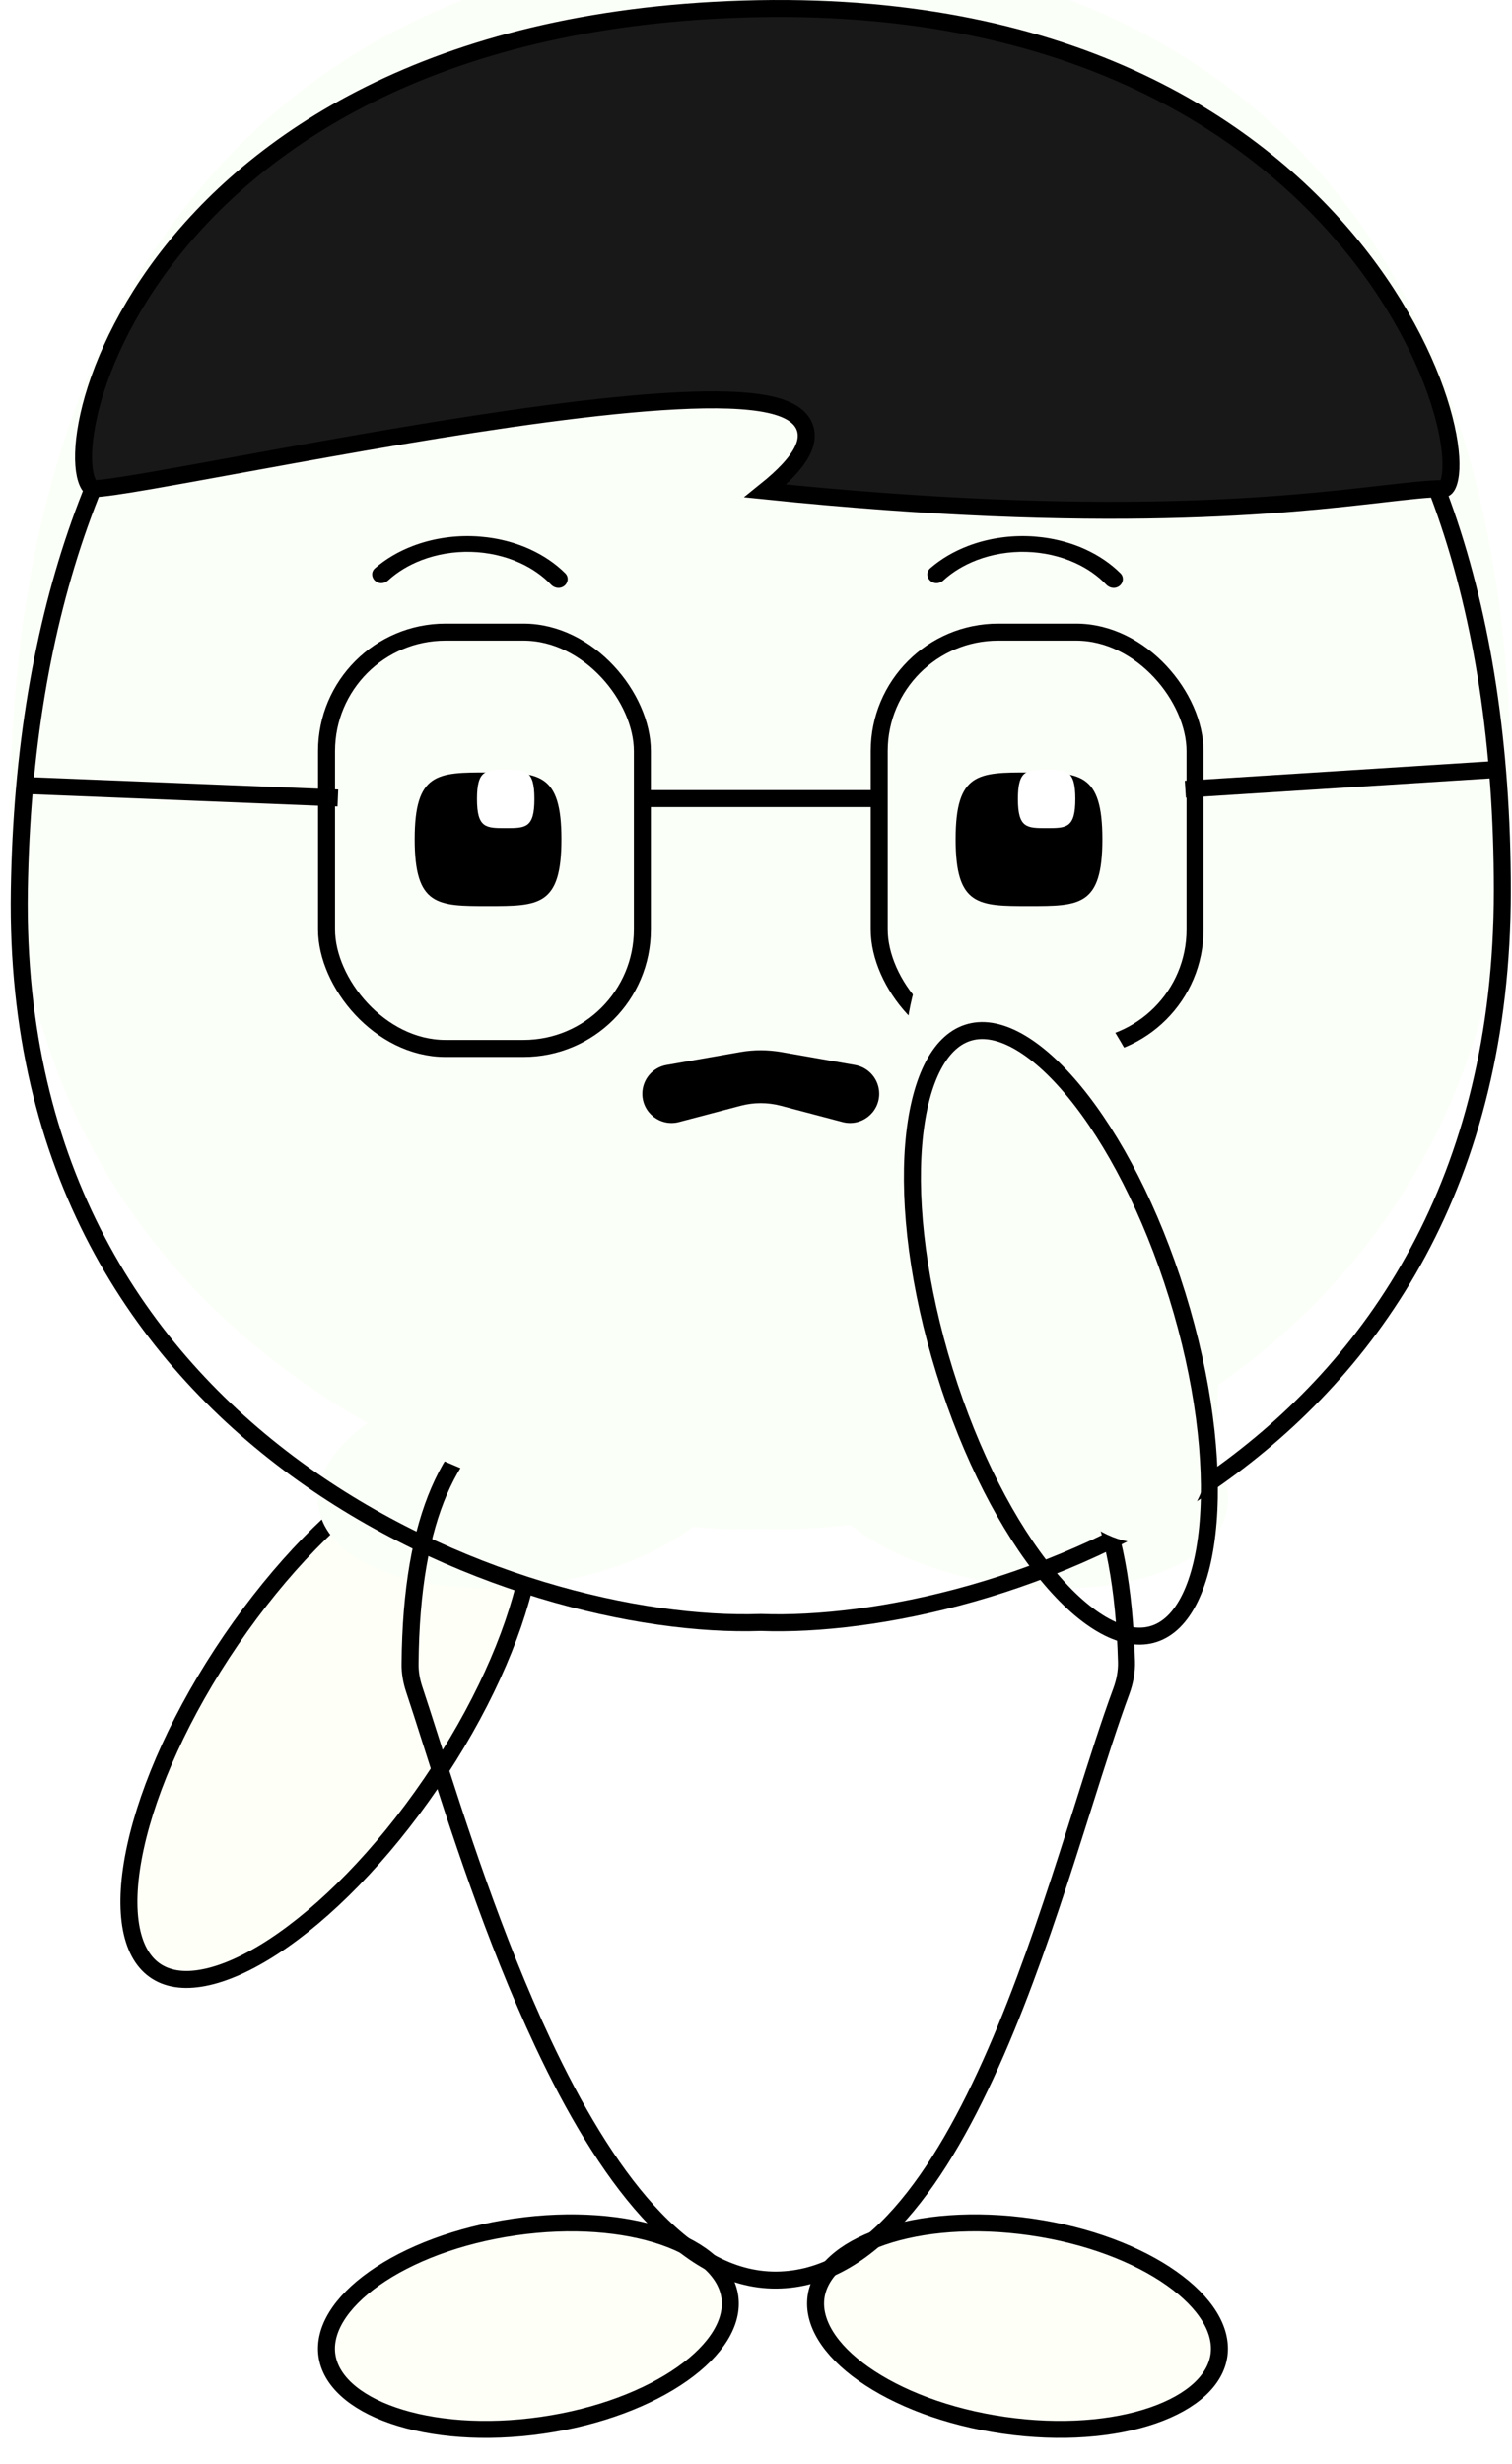 <svg width="89" height="145" viewBox="0 0 89 145" fill="none" xmlns="http://www.w3.org/2000/svg">
<g filter="url(#filter0_i_512_669)">
<ellipse cx="7.741" cy="18.923" rx="7.741" ry="18.923" transform="matrix(0.812 0.583 -0.564 0.826 23.875 80.589)" fill="#FAFFF7"/>
</g>
<path d="M25.371 104.946C22.45 109.221 19.12 112.57 16.116 114.538C14.613 115.522 13.213 116.147 12.002 116.381C10.794 116.616 9.817 116.456 9.093 115.936C8.369 115.417 7.889 114.531 7.69 113.287C7.492 112.041 7.585 110.48 7.974 108.696C8.751 105.13 10.684 100.779 13.604 96.504C16.525 92.23 19.855 88.88 22.859 86.913C24.362 85.928 25.762 85.304 26.973 85.069C28.181 84.835 29.158 84.995 29.882 85.514C30.606 86.034 31.086 86.919 31.285 88.163C31.483 89.409 31.39 90.971 31.001 92.755C30.224 96.321 28.291 100.672 25.371 104.946Z" stroke="black" fill="#FEFFF7"/>
<g filter="url(#filter1_i_512_669)">
<ellipse cx="6.389" cy="12.482" rx="6.389" ry="12.482" transform="matrix(-0.136 -0.991 0.99 -0.143 19.615 144.995)" fill="#FAFFF7"/>
</g>
<path d="M30.302 131.051C33.652 130.569 36.756 130.832 39.059 131.625C41.392 132.428 42.761 133.712 42.962 135.178C43.163 136.643 42.192 138.265 40.166 139.695C38.165 141.108 35.252 142.238 31.902 142.72C28.552 143.203 25.448 142.939 23.145 142.147C20.812 141.344 19.443 140.059 19.242 138.594C19.041 137.128 20.012 135.507 22.038 134.076C24.039 132.663 26.952 131.534 30.302 131.051Z" stroke="black" fill="#FEFFF7"/>
<g filter="url(#filter2_i_512_669)">
<ellipse cx="6.389" cy="12.482" rx="6.389" ry="12.482" transform="matrix(0.136 -0.991 0.99 0.143 46.67 141.436)" fill="#FAFFF7"/>
</g>
<path d="M60.694 131.051C64.044 131.533 66.957 132.663 68.958 134.076C70.984 135.506 71.955 137.128 71.754 138.593C71.553 140.059 70.183 141.343 67.851 142.146C65.547 142.939 62.443 143.202 59.093 142.72C55.743 142.238 52.831 141.108 50.829 139.695C48.803 138.264 47.833 136.643 48.033 135.177C48.234 133.712 49.604 132.427 51.936 131.625C54.24 130.832 57.344 130.568 60.694 131.051Z" stroke="black" fill="#FEFFF7"/>
<g filter="url(#filter3_i_512_669)">
<path d="M23.906 99.567C23.731 99.045 23.632 98.487 23.637 97.936C23.778 80.034 33.313 79.707 45.231 79.604C57.115 79.502 66.333 80.024 66.807 97.785C66.825 98.434 66.698 99.089 66.472 99.698C62.689 109.899 57.445 134.575 45.711 134.676C33.984 134.777 26.839 108.328 23.906 99.567Z" fill="#FAFFF7"/>
</g>
<path d="M24.38 99.408C24.221 98.933 24.133 98.429 24.137 97.94C24.207 89.069 26.599 84.727 30.274 82.524C32.137 81.407 34.375 80.811 36.911 80.49C39.45 80.17 42.251 80.13 45.235 80.104C51.211 80.052 56.332 80.172 60.038 82.423C63.677 84.633 66.072 88.994 66.308 97.799C66.323 98.375 66.21 98.966 66.004 99.524C65.321 101.365 64.59 103.678 63.787 106.218C63.471 107.215 63.145 108.247 62.806 109.299C61.6 113.045 60.23 117.07 58.615 120.775C56.998 124.484 55.148 127.842 52.998 130.271C50.851 132.698 48.447 134.152 45.707 134.176C42.978 134.2 40.458 132.68 38.139 130.129C35.823 127.58 33.764 124.061 31.963 120.232C29.074 114.088 26.891 107.241 25.378 102.496C25.005 101.324 24.672 100.281 24.38 99.408Z" stroke="black"/>
<g filter="url(#filter4_i_512_669)">
<path d="M88.931 52.408C88.931 87.065 58.187 96.472 44.784 95.977C30.355 96.472 0.123 85.58 0.637 52.408C1.15 19.236 19.607 2.897 44.784 2.897C69.961 2.897 88.931 17.751 88.931 52.408Z" fill="#FAFFF7"/>
</g>
<path d="M44.802 95.478L44.785 95.477L44.767 95.478C37.661 95.721 26.606 93.154 17.402 86.414C8.222 79.692 0.883 68.823 1.137 52.416C1.392 35.919 6.107 23.675 13.824 15.558C21.538 7.443 32.306 3.397 44.784 3.397C57.276 3.397 68.17 7.08 75.942 15.006C83.715 22.932 88.431 35.169 88.431 52.408C88.431 69.563 80.834 80.431 71.595 86.967C62.33 93.52 51.403 95.722 44.802 95.478Z" stroke="black"/>
<path d="M84.988 28.754C84.121 28.754 82.939 28.89 81.346 29.073C75.738 29.717 65.036 30.946 45.051 28.889C45.6 28.448 46.049 28.038 46.404 27.658C46.947 27.075 47.31 26.517 47.422 25.981C47.543 25.394 47.351 24.886 46.921 24.512C46.527 24.169 45.951 23.951 45.294 23.807C43.969 23.516 42.056 23.474 39.813 23.59C37.559 23.705 34.93 23.983 32.15 24.351C26.591 25.087 20.404 26.191 15.368 27.11C14.818 27.21 14.281 27.308 13.761 27.403C11.898 27.744 10.241 28.047 8.893 28.28C7.145 28.582 5.977 28.754 5.538 28.754C5.461 28.754 5.384 28.728 5.295 28.62C5.194 28.498 5.089 28.281 5.015 27.94C4.868 27.26 4.877 26.233 5.121 24.942C5.606 22.375 6.994 18.9 9.656 15.375C14.968 8.343 25.359 1.101 43.761 0.533C62.53 -0.047 73.655 7.192 79.617 14.521C82.605 18.194 84.299 21.892 85.009 24.649C85.365 26.033 85.466 27.149 85.379 27.893C85.335 28.268 85.248 28.505 85.161 28.634C85.087 28.744 85.034 28.754 84.988 28.754Z" fill="#181818" stroke="black"/>
<rect x="19.221" y="37.198" width="18.59" height="24.5" rx="7" stroke="black"/>
<rect x="51.753" y="37.198" width="18.59" height="24.5" rx="7" stroke="black"/>
<path d="M37.809 46.997L51.752 46.997" stroke="black"/>
<path d="M1.29 46.214L19.888 46.961" stroke="black"/>
<path d="M69.773 46.444L87.805 45.298" stroke="black"/>
<path d="M33.047 49.389C33.047 53.322 31.709 53.322 28.728 53.322C25.747 53.322 24.409 53.322 24.409 49.389C24.409 45.455 25.747 45.455 28.728 45.455C31.709 45.455 33.047 45.455 33.047 49.389Z" fill="black"/>
<path d="M31.457 47.016C31.457 48.735 30.934 48.735 29.767 48.735C28.6 48.735 28.076 48.735 28.076 47.016C28.076 45.297 28.6 45.297 29.767 45.297C30.934 45.297 31.457 45.297 31.457 47.016Z" fill="white"/>
<path d="M64.888 49.389C64.888 53.322 63.55 53.322 60.569 53.322C57.587 53.322 56.25 53.322 56.25 49.389C56.25 45.455 57.587 45.455 60.569 45.455C63.55 45.455 64.888 45.455 64.888 49.389Z" fill="black"/>
<path d="M63.297 47.016C63.297 48.735 62.774 48.735 61.607 48.735C60.44 48.735 59.916 48.735 59.916 47.016C59.916 45.297 60.44 45.297 61.607 45.297C62.774 45.297 63.297 45.297 63.297 47.016Z" fill="white"/>
<path d="M37.809 64.365C37.809 63.531 38.409 62.816 39.231 62.672L43.574 61.909C44.372 61.769 45.189 61.769 45.987 61.909L50.33 62.672C51.152 62.816 51.752 63.531 51.752 64.365C51.752 65.493 50.684 66.315 49.594 66.028L45.957 65.069C45.186 64.866 44.375 64.866 43.604 65.069L39.967 66.028C38.877 66.315 37.809 65.493 37.809 64.365Z" fill="black"/>
<g filter="url(#filter5_i_512_669)">
<ellipse cx="7.701" cy="19.017" rx="7.701" ry="19.017" transform="matrix(0.95 -0.312 0.297 0.955 49.489 62.702)" fill="#FAFFF7"/>
</g>
<path d="M69.29 76.22C70.833 81.19 71.41 85.933 71.113 89.575C70.964 91.397 70.599 92.917 70.046 94.046C69.494 95.174 68.778 95.872 67.938 96.148C67.098 96.423 66.121 96.28 65.035 95.689C63.948 95.097 62.793 94.076 61.645 92.679C59.349 89.887 57.147 85.677 55.604 80.707C54.06 75.738 53.483 70.995 53.78 67.353C53.929 65.531 54.295 64.011 54.847 62.881C55.399 61.753 56.115 61.055 56.955 60.78C57.795 60.505 58.772 60.647 59.858 61.238C60.945 61.83 62.1 62.852 63.249 64.249C65.544 67.041 67.747 71.251 69.29 76.22Z" stroke="black"/>
<path d="M22.173 34.246C21.872 34.075 21.809 33.668 22.071 33.441C22.698 32.897 23.453 32.45 24.299 32.127C25.377 31.716 26.568 31.517 27.767 31.55C28.966 31.582 30.137 31.845 31.176 32.314C31.986 32.68 32.697 33.163 33.272 33.735C33.52 33.981 33.429 34.387 33.115 34.54C32.885 34.652 32.61 34.588 32.434 34.403C31.936 33.881 31.307 33.443 30.584 33.117C29.713 32.723 28.731 32.503 27.726 32.476C26.721 32.449 25.722 32.615 24.819 32.96C24.061 33.25 23.389 33.657 22.844 34.157C22.66 34.325 22.39 34.369 22.173 34.246Z" fill="black"/>
<path d="M54.855 34.246C54.554 34.075 54.491 33.668 54.752 33.441C55.379 32.897 56.135 32.45 56.98 32.127C58.058 31.716 59.249 31.517 60.449 31.55C61.648 31.582 62.818 31.845 63.857 32.314C64.667 32.68 65.378 33.163 65.953 33.735C66.201 33.981 66.11 34.387 65.796 34.54C65.566 34.652 65.292 34.588 65.115 34.403C64.618 33.881 63.989 33.443 63.265 33.117C62.394 32.723 61.413 32.503 60.407 32.476C59.402 32.449 58.404 32.615 57.5 32.96C56.742 33.25 56.071 33.657 55.525 34.157C55.342 34.325 55.071 34.369 54.855 34.246Z" fill="black"/>
<defs>
<filter id="filter0_i_512_669" x="7.094" y="84.459" width="24.786" height="32.534" filterUnits="userSpaceOnUse" color-interpolation-filters="sRGB">
<feFlood flood-opacity="0" result="BackgroundImageFix"/>
<feBlend mode="normal" in="SourceGraphic" in2="BackgroundImageFix" result="shape"/>
<feColorMatrix in="SourceAlpha" type="matrix" values="0 0 0 0 0 0 0 0 0 0 0 0 0 0 0 0 0 0 127 0" result="hardAlpha"/>
<feOffset dy="-50"/>
<feGaussianBlur stdDeviation="2"/>
<feComposite in2="hardAlpha" operator="arithmetic" k2="-1" k3="1"/>
<feColorMatrix type="matrix" values="0 0 0 0 0.8 0 0 0 0 0.804 0 0 0 0 0.765 0 0 0 0.23 0"/>
<feBlend mode="normal" in2="shape" result="effect1_innerShadow_512_669"/>
</filter>
<filter id="filter1_i_512_669" x="18.716" y="130.309" width="24.772" height="13.154" filterUnits="userSpaceOnUse" color-interpolation-filters="sRGB">
<feFlood flood-opacity="0" result="BackgroundImageFix"/>
<feBlend mode="normal" in="SourceGraphic" in2="BackgroundImageFix" result="shape"/>
<feColorMatrix in="SourceAlpha" type="matrix" values="0 0 0 0 0 0 0 0 0 0 0 0 0 0 0 0 0 0 127 0" result="hardAlpha"/>
<feOffset dy="-50"/>
<feGaussianBlur stdDeviation="2"/>
<feComposite in2="hardAlpha" operator="arithmetic" k2="-1" k3="1"/>
<feColorMatrix type="matrix" values="0 0 0 0 0.8 0 0 0 0 0.804 0 0 0 0 0.765 0 0 0 0.23 0"/>
<feBlend mode="normal" in2="shape" result="effect1_innerShadow_512_669"/>
</filter>
<filter id="filter2_i_512_669" x="47.508" y="130.308" width="24.772" height="13.154" filterUnits="userSpaceOnUse" color-interpolation-filters="sRGB">
<feFlood flood-opacity="0" result="BackgroundImageFix"/>
<feBlend mode="normal" in="SourceGraphic" in2="BackgroundImageFix" result="shape"/>
<feColorMatrix in="SourceAlpha" type="matrix" values="0 0 0 0 0 0 0 0 0 0 0 0 0 0 0 0 0 0 127 0" result="hardAlpha"/>
<feOffset dy="-50"/>
<feGaussianBlur stdDeviation="2"/>
<feComposite in2="hardAlpha" operator="arithmetic" k2="-1" k3="1"/>
<feColorMatrix type="matrix" values="0 0 0 0 0.8 0 0 0 0 0.804 0 0 0 0 0.765 0 0 0 0.23 0"/>
<feBlend mode="normal" in2="shape" result="effect1_innerShadow_512_669"/>
</filter>
<filter id="filter3_i_512_669" x="23.637" y="75.596" width="43.172" height="59.081" filterUnits="userSpaceOnUse" color-interpolation-filters="sRGB">
<feFlood flood-opacity="0" result="BackgroundImageFix"/>
<feBlend mode="normal" in="SourceGraphic" in2="BackgroundImageFix" result="shape"/>
<feColorMatrix in="SourceAlpha" type="matrix" values="0 0 0 0 0 0 0 0 0 0 0 0 0 0 0 0 0 0 127 0" result="hardAlpha"/>
<feOffset dy="-50"/>
<feGaussianBlur stdDeviation="2"/>
<feComposite in2="hardAlpha" operator="arithmetic" k2="-1" k3="1"/>
<feColorMatrix type="matrix" values="0 0 0 0 0.8 0 0 0 0 0.804 0 0 0 0 0.765 0 0 0 0.23 0"/>
<feBlend mode="normal" in2="shape" result="effect1_innerShadow_512_669"/>
</filter>
<filter id="filter4_i_512_669" x="0.63" y="-1.103" width="88.301" height="97.098" filterUnits="userSpaceOnUse" color-interpolation-filters="sRGB">
<feFlood flood-opacity="0" result="BackgroundImageFix"/>
<feBlend mode="normal" in="SourceGraphic" in2="BackgroundImageFix" result="shape"/>
<feColorMatrix in="SourceAlpha" type="matrix" values="0 0 0 0 0 0 0 0 0 0 0 0 0 0 0 0 0 0 127 0" result="hardAlpha"/>
<feOffset dy="-6"/>
<feGaussianBlur stdDeviation="2"/>
<feComposite in2="hardAlpha" operator="arithmetic" k2="-1" k3="1"/>
<feColorMatrix type="matrix" values="0 0 0 0 0.8 0 0 0 0 0.804 0 0 0 0 0.765 0 0 0 0.25 0"/>
<feBlend mode="normal" in2="shape" result="effect1_innerShadow_512_669"/>
</filter>
<filter id="filter5_i_512_669" x="53.207" y="56.143" width="18.479" height="40.643" filterUnits="userSpaceOnUse" color-interpolation-filters="sRGB">
<feFlood flood-opacity="0" result="BackgroundImageFix"/>
<feBlend mode="normal" in="SourceGraphic" in2="BackgroundImageFix" result="shape"/>
<feColorMatrix in="SourceAlpha" type="matrix" values="0 0 0 0 0 0 0 0 0 0 0 0 0 0 0 0 0 0 127 0" result="hardAlpha"/>
<feOffset dy="-6"/>
<feGaussianBlur stdDeviation="2"/>
<feComposite in2="hardAlpha" operator="arithmetic" k2="-1" k3="1"/>
<feColorMatrix type="matrix" values="0 0 0 0 0.8 0 0 0 0 0.804 0 0 0 0 0.765 0 0 0 0.23 0"/>
<feBlend mode="normal" in2="shape" result="effect1_innerShadow_512_669"/>
</filter>
</defs>
</svg>
